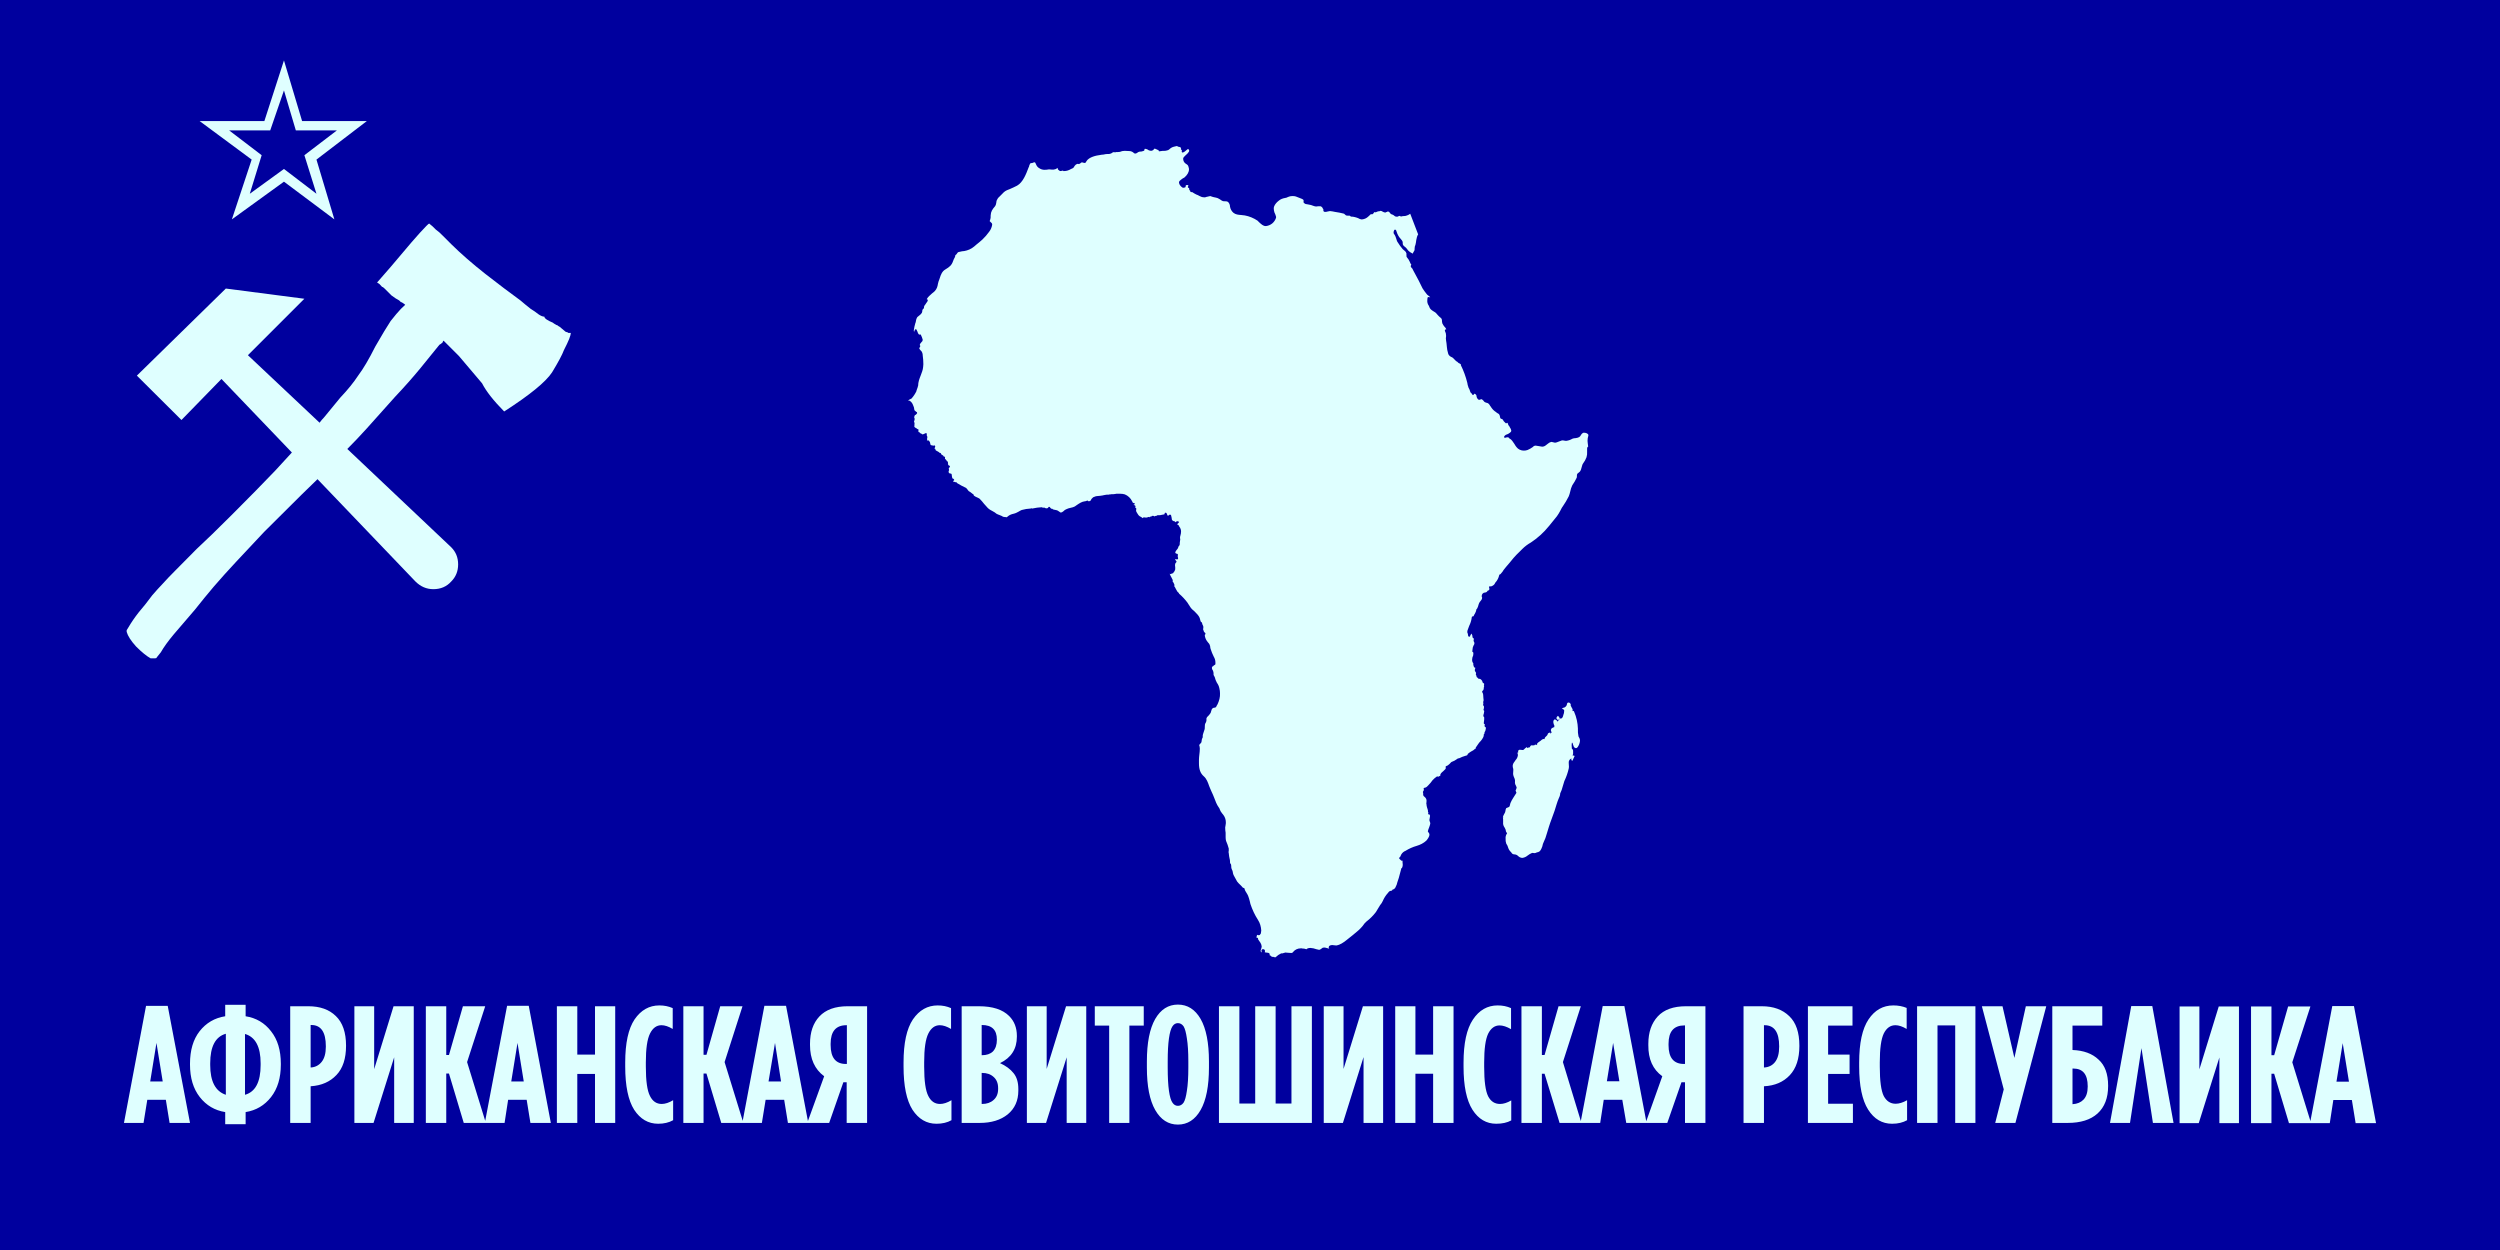 <svg xmlns="http://www.w3.org/2000/svg" width="1200" height="600">
	<title>Svito Africa</title>
<rect width="1200" height="600" style="fill:rgb(0,0,158)"/>
<g id="Icon" style="fill:rgb(223,255,255)">
	<g>
		<path id="83837" d="m176.1 58.1l-24.2 18.5 8.6 28.7-24.2-18.1-25 18.1 9.5-28.7-25-18.5h31.1l9.4-29.1 8.7 29.1zm-66.1 4.5l15.6 11.9-5.7 18.5 16.4-11.9 15.6 11.9-5.8-18.5 15.6-11.9h-19.7l-5.7-19.2-6.6 19.2zm34.9 174.7q-10.3 10.2-18.1 18-7.3 7.8-13.5 14.4-5.7 6.1-10.7 11.9-4.5 5.3-9 11-5.7 6.6-10.2 11.9-4.1 4.9-6.2 8.6-1.6 2.1-2 2.5 0 0.4-0.8 0.4h-2.1q-2.9-1.6-7-5.7-3.7-4.1-4.5-7v-0.8l0.8-1.3q2.1-3.6 5-7.3 3.2-3.7 6.5-8.2 2.5-2.9 4.9-5.4 2.5-2.8 6.2-6.5 4.1-4.1 10.2-10.3 6.6-6.1 16.9-16.4 12.7-12.7 20.9-21.3l7.9-8.6-33.8-35.3-19.2 19.7-21.4-21.3 42.7-41.8 37.7 4.9-27.1 27.1 34.4 32.4q1-1.4 2.1-2.5 3.7-4.5 7.8-9.5 5.4-5.7 8.6-10.6 3.7-4.9 8.2-13.9 5-8.7 7.4-12.3 2.9-3.7 4.9-5.8l2.1-2q-0.4-0.4-1.2-0.9-0.5-0.4-0.9-0.4-0.4-0.4-0.8-0.8-1.6-0.8-3.7-2.4-1.6-1.7-3.3-3.3-0.8-0.8-1.2-0.8-0.4-0.5-1.2-1.3l-1.2-0.8q6.9-7.8 12.3-14.3 4.5-5.4 8.2-9.5 4.1-4.5 4.5-4.5 1.6 1.2 3.2 2.9 1.7 1.2 3.3 2.9l4.1 4.1q7 6.9 16.4 14.3 9.5 7.4 16.8 12.7 0.9 0.8 2.5 2.1 1.6 1.2 2.5 2 2 1.2 3.6 2.5 1.7 1.2 2.9 1.2 0 1.2 4.1 2.9 0.4 0.4 1.2 0.8 0.5 0.4 0.9 0.4 0.4 0.4 1.2 0.8 1.6 1.3 2.5 2.1 0.4 0.4 0.8 0.4 0.4 0 0.8 0.4h1.2q0 0.8-0.8 2.9-0.8 2-2.5 5.3-1.2 3.3-5.7 10.7-4.5 6.9-23 18.8-7.7-7.8-10.6-13.5l-11.1-13.1-7.4-7.4q-0.4 0.4-0.4 0.8-0.8 0.8-1.6 1.2-3.3 4.1-9 11.1-5.4 6.6-12.3 13.9-6.6 7.4-13.6 15.2-4.8 5.3-9.3 9.8l49.9 47.2q3.3 3.3 3.3 8.2 0 4.9-3.3 8.2-3.3 3.7-8.6 3.7-4.9 0-8.6-3.7l-47-49.1q-5.5 5.4-7.5 7.3z"/>
	</g>
	<path id="path5844" class="s1" d="m612 459.5q-0.3 0-0.5-0.1-0.1-0.1-0.2-0.1h-0.5q-0.2 0-0.4-0.1-0.4-0.5-1.1-0.8 0.2-0.2 0.2-0.4 0-0.2-0.2-0.3l-0.1-0.1q0-0.1-0.1-0.1-0.4-0.2-0.7-0.2-0.4-0.1-0.8-0.1-0.2-0.1-0.5-0.1 0.1-0.3 0.1-0.6c0-0.6-0.4-0.9-0.9-0.9h-0.2q-0.2 0-0.3 0.1l-0.1 0.1q-0.2 0.2-0.2 0.4v0.2q0 0.2 0.1 0.4 0 0.2 0 0.4c-0.3-0.2-0.5-0.5-0.5-0.9 0-0.2 0.2-0.6 0.3-1 0.1-0.3 0.2-0.6 0.2-0.9v-0.2q-0.1-0.9-0.6-1.7-0.6-0.8-1.1-1.6 0 0 0-0.1v-0.1q0-0.2-0.1-0.4c-0.1-0.2-0.4-0.2-0.6-0.2q-0.1 0-0.1-0.1c0 0 0 0 0-0.1q0.1-0.6 0.3-1.2 0.3 0.2 0.8 0.2c0.5 0 0.7-0.3 0.9-0.7q0 0 0.1-0.1 0.1-0.6 0.2-1.4v-0.1c-0.1-1.8-0.6-3.6-1.6-5.1-1.5-2.3-2.7-4.9-3.6-7.6q-0.2-0.6-0.3-1.3c-0.2-0.9-0.5-1.8-0.8-2.6-0.2-0.4-0.4-0.9-0.7-1.3-0.4-0.7-0.9-1.3-1-2.1 0-0.2-0.2-0.3-0.4-0.4q-0.3 0-0.5-0.2c-0.3-0.4-0.7-0.8-1.1-1.2-0.6-0.5-1.1-1.1-1.6-1.7q-0.9-1.5-1.7-3.1-0.3-0.8-0.4-1.6c0-0.4-0.2-0.6-0.3-0.8q-0.2-0.4-0.3-0.8-0.1-0.3-0.1-0.6v-0.5c0-0.5-0.1-1-0.5-1.3q-0.1-0.2-0.1-0.5v-0.6c0-0.4-0.1-0.8-0.2-1.2q-0.1-0.5-0.2-1-0.1-0.4-0.1-0.8 0-0.4-0.1-0.8-0.1-0.2-0.1-0.5 0-0.4 0.1-0.7 0-0.3 0-0.6v-0.3q0 0 0-0.1-0.5-1.9-1.3-3.7-0.2-0.8-0.2-1.7v-2.2q-0.2-1.1-0.2-2.3v-0.4q0-0.2 0.1-0.4c0-0.4 0.2-1 0.2-1.4v-0.6c0-1.3-0.5-2.6-1.3-3.6q-0.2-0.2-0.5-0.6-0.4-0.5-0.7-1-0.2-0.5-0.4-0.9c-0.1-0.3-0.2-0.6-0.4-0.8-1.1-1.5-1.7-3.2-2.3-4.8-0.4-1-0.8-2-1.3-3-0.4-0.8-0.7-1.7-1.1-2.6-0.6-1.7-1.2-3.5-2.6-4.7-1.6-1.4-2.3-3.3-2.3-6.2q0-0.3 0-0.6 0-0.4 0-0.7v-0.4c0-0.8 0.1-1.7 0.2-2.6 0.1-0.8 0.2-1.7 0.2-2.5q0-0.3 0-0.6-0.1-0.3-0.1-0.5 0-0.1 0-0.2-0.1-0.3-0.2-0.7c0 0 0.1-0.1 0.1-0.1 0.1-0.3 0.4-0.5 0.6-0.7 0.2-0.2 0.3-0.4 0.4-0.6q0.1-0.3 0.1-0.7 0.1-0.3 0.1-0.6 0-0.3 0.2-0.5l0.2-0.5q0.1-0.2 0-0.4 0-0.1 0-0.2c0-0.6 0.3-1.4 0.5-2 0.2-0.5 0.3-0.9 0.4-1.2 0.1-0.3 0.1-0.7 0.1-1.1 0-0.8 0-1.5 0.5-2.2q0.4-0.7 0.3-1.5c-0.1-0.4 0.1-0.8 0.3-1.1q1-0.9 1.7-2 0.3-0.9 0.5-1.6c0.2-0.5 0.6-0.8 1.1-0.9 0.6 0 0.8-0.1 1.1-0.5 0.2-0.5 0.4-0.8 0.6-1.1 0.8-1.7 1.3-3.5 1.2-5.3q0-1.2-0.3-2.4-0.3-1.5-1.2-2.7-0.7-1.3-1-2.6-0.1-0.3-0.3-0.6c-0.1-0.2-0.3-0.4-0.3-0.7q0.1-0.8-0.2-1.7l-0.3-0.6q-0.1-0.1-0.1-0.1v-0.1q-0.1-0.1-0.1-0.1-0.1-0.3-0.1-0.7c0-0.3 0.2-0.6 0.5-0.7q0.1-0.1 0.2-0.1l0.2-0.3q0.2-0.1 0.4-0.2 0.4-0.1 0.4-0.6v-0.6c0-1-0.3-2-0.8-2.8q-0.9-1.8-1.5-3.7c-0.1-0.3-0.2-0.7-0.2-1q0-0.4-0.2-0.8c-0.1-0.5-0.5-1-0.9-1.4q-0.3-0.4-0.6-0.8c-0.5-0.8-0.8-1.6-0.9-2.5 0-0.2 0-0.4 0.2-0.5 0.2-0.1 0.2-0.4 0-0.6q0-0.1 0-0.1-0.5-0.3-0.7-0.8 0-0.3-0.1-0.4l-0.1-0.1q-0.1-0.2-0.1-0.4 0-0.5 0.1-1 0.1-0.2 0-0.3 0-0.1-0.1-0.2c0.1-0.1-0.1-0.3-0.2-0.6-0.1-0.2-0.3-0.5-0.3-0.9 0-0.2-0.2-0.5-0.4-0.5q-0.1 0-0.2-0.2 0 0-0.1-0.2-0.1-0.2-0.1-0.3-0.1-0.6-0.3-1.1c-0.4-1.3-1.7-2.5-2.8-3.6l-0.4-0.3c-0.9-0.7-1.6-1.8-2.2-2.8q-0.2-0.4-0.5-0.8-1.8-2.4-4-4.3l-0.1-0.1v-0.1q-0.1-0.2-0.2-0.3-0.6-0.4-0.9-1.1-0.2-0.4-0.5-0.9-0.2-0.4-0.4-0.8l-0.3-0.3q0.1-0.1 0.1-0.2v-0.6q0-0.1-0.1-0.2-0.3-0.8-0.8-1.4c0.1-0.2 0.2-0.4 0.1-0.6l-0.8-1.6q-0.1-0.2-0.2-0.3 0-0.2-0.1-0.3-0.3-0.4-0.3-0.8 0-0.1 0-0.1c0 0.1 0.2 0.3 0.4 0.3 0.2 0 0.5-0.2 0.6-0.4 0.1 0.1 0.4 0.1 0.6-0.1q0.1-0.1 0.1-0.2 0.7-0.7 0.9-1.6 0-0.1 0-0.1v-0.2q0-0.3 0-0.7-0.1-0.5-0.1-1c0-0.4 0.1-0.9 0.4-1.2l0.2-0.2c0.2-0.2 0.2-0.4 0-0.6l-0.3-0.4-0.2-0.1c-0.1-0.1-0.1-0.1-0.1-0.2 0.1 0 0.1-0.1 0.1-0.1q0.1-0.1 0.2-0.1h0.3q0.1 0 0.2 0.1c0.2 0.1 0.5 0 0.6-0.2q0.1-0.2 0.1-0.4-0.2-0.5-0.2-1.1 0-0.1 0.1-0.3 0-0.1 0-0.2 0-0.2-0.2-0.4c-0.1-0.1-0.2-0.1-0.3-0.1q-0.6-0.1-0.7-0.4l-0.1-0.1c0.1-0.4 0.2-0.8 0.5-1.1q0.2-0.3 0.4-0.5 0.3-0.3 0.4-0.6 0.1 0 0.1-0.1 0-0.4 0.2-0.7c0.1-0.1 0.2-0.3 0.4-0.5 0.2-0.3 0.2-0.8 0.2-1.4 0.1-0.5 0.1-0.9 0.2-1.4q0-0.1 0-0.2-0.1-0.3-0.1-0.6 0-0.6 0.2-1.2c0.2-0.6 0.3-1.3 0.3-2q0-0.7-0.3-1.3-0.1-0.4-0.4-0.7-0.2-0.2-0.3-0.5c0-0.2-0.1-0.3-0.2-0.4q-0.1-0.1-0.2-0.1-0.1-0.1-0.2-0.1-0.2-0.1-0.2-0.3 0.1-0.2 0.2-0.3 0.2-0.1 0.4-0.3c0.2-0.2 0.2-0.5 0-0.7q-0.1-0.1-0.3-0.1h-0.5c-0.1 0-0.3 0.1-0.4 0.3l-0.1 0.2q-0.2-0.1-0.4-0.3-0.1-0.2-0.3-0.2-0.4 0-0.8-0.3-0.2-0.1-0.4-0.5-0.1-1-0.4-2.1c-0.1-0.2-0.3-0.3-0.6-0.3q-0.1 0.1-0.1 0.1h-0.1c-0.2 0-0.4 0.2-0.4 0.4h-0.2q-0.2 0-0.4-0.2-0.1-0.1-0.1-0.3v-0.2q0-0.2-0.2-0.3l-0.2-0.3c-0.2-0.1-0.5-0.2-0.7 0q-0.1 0.2-0.1 0.4 0 0.2-0.2 0.3-0.5 0.1-1.1 0.2-0.7 0.2-1.3 0.2h-0.6q-0.1 0-0.2 0l-0.4 0.2q-0.1 0.1-0.1 0.1-0.1 0-0.2 0-0.3 0-0.5 0.1-0.1 0-0.2 0.1l-0.2 0.1c-0.1-0.2-0.2-0.3-0.4-0.3h-0.1q-0.1 0-0.3 0h-0.2c-0.2 0-0.4 0.2-0.4 0.4v0.1h-0.1c-0.1-0.2-0.4-0.2-0.6 0q0 0 0 0-0.1 0.1-0.2 0.2l-0.2-0.1c-0.1-0.1-0.4-0.1-0.6 0l-0.1 0.1-0.1 0.1q-0.1 0-0.2 0h-1q-0.2-0.1-0.3-0.1-0.3 0-0.4 0.1l-0.1 0.1c-0.1 0.2-0.1 0.2-0.2 0.2q-0.2-0.2-0.4-0.3-0.2-0.1-0.3-0.2-0.1 0-0.1 0-0.1-0.1-0.2-0.2-0.1 0-0.3-0.1c-0.6-0.4-1-0.9-1.3-1.5-0.4-0.5-0.6-1-0.6-1.6q0-0.2 0.1-0.3v-0.1c0.1-0.2 0-0.5-0.2-0.6q-0.1-0.1-0.2-0.1 0 0-0.1 0 0-0.1 0-0.2 0-0.2 0.1-0.3c0.1-0.2 0-0.5-0.3-0.6q0-0.1-0.1-0.1-0.2 0-0.4-0.1-0.1-0.1-0.1-0.2c0.2 0.1 0.5 0 0.5-0.3 0.1-0.2 0-0.5-0.3-0.5q-0.2-0.1-0.4 0.1-0.1-0.1-0.2-0.3l-0.3-0.6c-0.7-1.5-2-2.7-3.5-3.3q-1-0.3-2.1-0.3h-0.4q-0.2 0-0.5 0-0.3 0-0.7 0h-0.4l-0.5 0.1q-0.4 0.1-0.8 0.1h-0.9q-0.3 0-0.6 0.1-0.2 0-0.4 0-0.2 0-0.3 0.1h-0.2l-0.3 0.1q-0.1-0.1-0.2-0.1 0 0 0 0-0.4 0.1-0.8 0.1c-0.4 0.1-0.8 0.1-1.1 0.2l-0.4 0.1c-0.8 0.1-1.6 0.3-2.5 0.3l-0.8 0.1c-0.5 0.2-0.9 0.3-1.3 0.5q-0.2 0.2-0.4 0.4-0.3 0.2-0.5 0.5 0 0 0 0.1c-0.1 0.5-0.6 0.9-1.1 0.9h-0.2c0 0-0.1-0.1-0.2-0.1-0.1-0.2-0.3-0.3-0.6-0.2l-0.1 0.1q-0.4 0.2-0.8 0.2c-1.6 0.2-2.7 1-3.9 1.8q-0.5 0.3-1 0.7c-0.6 0.3-1.2 0.5-1.8 0.6q-0.6 0.1-1.2 0.3-0.9 0.3-1.8 0.8-0.1 0-0.1 0.1-0.6 0.6-1.3 1-0.2 0.1-0.5 0.1-0.4 0-0.6-0.3c-0.6-0.5-1.2-0.8-1.9-0.9q-0.3 0-0.5-0.1-0.2 0-0.4-0.1-0.4 0-0.6-0.3c-0.1-0.1-0.3-0.2-0.5-0.1h-0.1q-0.3-0.2-0.5-0.5l-0.1-0.2c-0.1-0.2-0.4-0.3-0.6-0.2q-0.2 0.1-0.2 0.2l-0.1 0.2c-0.2 0.2-0.4 0.3-0.6 0.3h-0.2q-0.5 0-0.9-0.3c-0.2-0.1-0.4-0.1-0.6 0h-0.1q-0.2 0-0.4-0.1-0.1-0.1-0.2-0.1h-0.4q-1.9 0.1-3.7 0.5-0.3 0.1-0.5 0.1-0.2 0-0.3-0.1c-0.2 0-0.4 0-0.5 0.1q-2.2 0.1-4.3 0.7c-0.5 0.2-1 0.5-1.5 0.8-0.7 0.4-1.5 0.8-2.4 1-1 0.2-2 0.6-2.8 1.3-0.2 0.2-0.4 0.4-0.6 0.4q-0.2-0.1-0.4-0.1h-0.3q-0.9 0-1.5-0.5-0.6-0.3-1.2-0.5c-0.5-0.2-0.9-0.3-1.4-0.6-0.5-0.5-1.1-0.8-1.8-1.2-0.8-0.4-1.7-0.9-2.4-1.6-0.6-0.7-1.2-1.4-1.8-2-0.6-0.8-1.3-1.6-2-2.3-0.1-0.2-0.4-0.3-0.8-0.5l-0.4-0.2q-0.8-0.3-1.5-0.8-0.3-0.2-0.3-0.6-0.1-0.2-0.3-0.3-0.4-0.1-0.6-0.4c-0.2-0.1-0.3-0.2-0.4-0.3q-0.2-0.2-0.4-0.3-0.6-0.2-1-0.8-0.3-0.5-0.8-1 0 0-0.1-0.1-2.2-1-4.3-2.3c0-0.2-0.2-0.4-0.5-0.4h-0.1q-0.7-0.2-1.4-0.4 0.1-0.1 0.1-0.3h0.1c0.2 0 0.4-0.2 0.4-0.4 0-0.2-0.1-0.4-0.2-0.4q-0.1-0.1-0.2-0.2-0.1-0.1-0.3-0.1 0 0-0.1 0 0-0.1 0-0.1-0.1-0.1-0.1-0.1c0-0.2-0.1-0.3-0.1-0.4q0-0.3-0.1-0.5-0.1-0.5-0.1-0.9c-0.1-0.3-0.3-0.4-0.5-0.4q-0.4 0-0.7-0.2c-0.2-0.2-0.3-0.4-0.3-0.7q0-0.2 0.1-0.4l0.1-0.2q0.1-0.2 0-0.4-0.1-0.2-0.1-0.5c0-0.2 0.1-0.4 0.2-0.4q0.1-0.1 0.1-0.1l0.1-0.1c0.2-0.2 0.2-0.5 0-0.7q-0.1 0-0.1-0.1-0.2 0-0.4-0.2-0.1 0-0.2-0.1v-0.1-0.3q0-0.1 0-0.1l-0.1-0.3v-0.5c0-0.3-0.2-0.5-0.4-0.5h-0.1q0-0.3-0.3-0.5-0.1-0.1-0.1-0.2-0.1-0.2-0.3-0.3-0.1 0-0.2-0.1 0 0 0-0.1-0.1-0.1 0-0.3v-0.3c0-0.3-0.3-0.5-0.5-0.5h-0.2c0-0.2-0.1-0.4-0.3-0.5q-0.3-0.1-0.5-0.3-0.4-0.2-0.4-0.5c0-0.2-0.2-0.4-0.4-0.4l-0.4-0.1q-0.2-0.3-0.6-0.5-0.5-0.2-1.1-0.6c-0.1-0.1-0.2-0.3-0.2-0.5 0-0.2-0.2-0.4-0.5-0.4q0.1-0.2 0.2-0.4 0.1-0.2 0.2-0.5c0-0.2-0.1-0.5-0.3-0.6q-0.1 0-0.2 0c-0.1 0-0.3 0.1-0.4 0.1l-0.1 0.1q-0.1-0.1-0.3-0.2l-0.7-0.1c-0.1 0-0.3-0.2-0.3-0.4l-0.1-0.4q0-0.6-0.5-1.2 0-0.1-0.2-0.2 0 0-0.1 0c-0.1-0.2-0.4-0.2-0.6 0q-0.1-0.1-0.2-0.2l0.1-0.2q0.1-0.2 0-0.4 0-0.1 0-0.2 0-0.2 0.1-0.4 0-0.1 0-0.2 0-0.2 0-0.3-0.3-0.5-0.3-0.9 0.1-0.2 0.1-0.4c0-0.2-0.2-0.4-0.5-0.4q-0.2 0-0.3 0.1l-0.2 0.1q-0.6 0.4-1.3 0.4c-0.1-0.2-0.3-0.4-0.5-0.4q-0.2 0-0.3-0.1-0.1-0.1-0.2-0.2l-0.1-0.1c-0.1-0.2-0.3-0.3-0.5-0.3l-0.2-0.3q0-0.1 0-0.1v-0.2q0.1-0.2 0.1-0.4c0-0.2-0.1-0.4-0.4-0.4q-0.3-0.1-0.6-0.4-0.1 0-0.1-0.1-0.2 0-0.3-0.1-0.1-0.2-0.3-0.2-0.1 0-0.1-0.1-0.1-0.1-0.1-0.2-0.2-0.2-0.2-0.4 0-0.1 0.1-0.2 0.1-0.1 0.1-0.3 0-0.1-0.1-0.3 0-0.1 0-0.2 0-0.1 0-0.1c0.2-0.2 0.1-0.5 0-0.6l-0.1-0.1q-0.1-0.1-0.1-0.2 0.1-0.6 0.3-1.1 0-0.1 0-0.2 0-0.1 0-0.3-0.2-0.4-0.3-0.9c0.3 0 0.4-0.3 0.4-0.5q0-0.1-0.1-0.2 0.1 0 0.2-0.1c0.3 0 0.6-0.2 0.6-0.4q0.1-0.1 0.2-0.2c0.2-0.1 0.3-0.4 0.1-0.7q0 0 0-0.1-0.3-0.1-0.5-0.2c0-0.2-0.2-0.4-0.5-0.4q0-0.3-0.2-0.4-0.1-1.3-0.7-2.5c-0.3-0.8-0.9-1.6-1.7-2q-0.2-0.1-0.3-0.1-0.2 0.1-0.4 0.2 0.1-0.1 0.1-0.2 0.3-0.2 0.6-0.4 0.3-0.2 0.6-0.3c0.3-0.1 0.4-0.2 0.5-0.3q1.4-1.6 2.3-3.5 0-0.1 0-0.2 0.3-0.9 0.6-1.7c0-0.1 0-0.2 0.1-0.3q0-0.1 0-0.2 0.1-0.1 0.1-0.2c0-1.7 0.6-3.3 1.2-4.8 0.5-1.4 1.1-2.7 1.2-4.2q0.1-0.6 0.1-1.3 0-2.1-0.3-4.2c0-0.7-0.2-1.4-0.6-2q-0.1-0.2-0.4-0.4c-0.3-0.3-0.6-0.7-0.7-1.1q0.2-0.1 0.2-0.3l0.3-0.5c0.1-0.2 0-0.5-0.2-0.6q0 0 0 0 0-0.1 0-0.1c0-0.4 0.2-0.7 0.5-1l0.4-0.5c0.3-0.2 0.5-0.6 0.5-1q-0.3-1.2-0.9-2.4c-0.2-0.2-0.4-0.3-0.7-0.1q0 0-0.1 0.1c-0.4-0.4-0.7-0.9-0.8-1.5q0-0.1-0.1-0.1-0.2-0.4-0.3-0.7c-0.1-0.2-0.2-0.4-0.4-0.4-0.2 0-0.4 0.2-0.5 0.3q-0.1 0.5-0.3 0.9 0 0-0.1 0-0.1-0.3-0.1-0.6c0.2-1.2 0.4-2.5 0.8-3.7q0.1-0.1 0.1-0.1c0.1-0.9 0.3-1.8 0.8-2.6q0.5-0.5 1.1-0.9 0.7-0.5 1.1-1.2 0.1-0.4 0.2-0.8v-0.4c0.1-0.3 0.3-0.6 0.6-0.8q0.2-0.1 0.2-0.4v-0.3c0-0.2 0.1-0.4 0.2-0.7q0.1-0.1 0.2-0.2c0.2-0.3 0.5-0.7 0.8-1.2q0.4-0.4 0.6-1c0.1-0.2 0-0.5-0.2-0.6l-0.3-0.1c0.6-1.1 1.6-1.9 2.6-2.8q0.7-0.5 1.3-1.1c1-1.1 1.3-2.2 1.5-3.5 0.2-0.7 0.3-1.4 0.7-2.2l0.2-0.6c0.5-1.6 1.1-3.2 2.7-4.1 2-1.2 3-2 3.7-4.1q0.3-0.9 0.8-1.7l0.2-0.6q0.1-0.2 0-0.4l0.1-0.1q0.1 0 0.2-0.1 0 0 0 0c0.3-0.2 0.4-0.4 0.6-0.7q0.2-0.2 0.3-0.4 0.2-0.1 0.3-0.2 0.9-0.2 1.8-0.4 0.5-0.1 1-0.1c1.7-0.3 3.4-1 4.8-2.2 0.7-0.7 1.6-1.3 2.4-2q0.7-0.6 1.5-1.3 1.8-1.7 3.3-3.8c0.7-0.9 1.2-2 1.4-3.2 0.1-0.5-0.1-0.9-0.5-1.2q-0.2-0.3-0.5-0.5-0.2-0.1-0.2-0.2 0.1-0.2 0.2-0.4 0.4-1.1 0.3-2.3c0.1-1.9 0.8-2.9 2.1-4.4 0.4-0.6 0.5-1.1 0.6-1.7 0-0.3 0.1-0.7 0.2-1.1 0.3-0.7 0.7-1.3 1.3-1.8q0.5-0.5 1-1c0.7-0.8 1.5-1.6 2.6-2.1q0.7-0.3 1.5-0.6c1.1-0.5 2.3-1 3.4-1.6 2.8-1.6 4.3-5.5 5.5-8.7l0.2-0.4q0.1-0.8 0.6-1.5 0.1-0.2 0.2-0.2h0.2q0.7 0 1.4-0.4 0.1 0 0.2 0h0.1q0.2 0 0.3 0.2c0.1 0.2 0.2 0.4 0.3 0.6 0.3 0.8 0.8 1.6 1.6 2 0.7 0.5 1.6 0.8 2.5 0.8q1.1 0 2.1-0.2h0.4q0.5 0 1 0.1 0.5 0 0.9 0c0.6-0.1 1.3-0.2 1.8-0.8h0.1q0.1 0.4 0.2 0.7 0.1 0.2 0.3 0.3c0.3 0.3 0.6 0.5 1 0.5q0.4 0 0.7-0.2 0 0 0.2 0 0.3 0 0.5 0.2 0.2 0.1 0.3 0c1.2 0 2.3-0.4 3.3-1q0.4-0.1 0.7-0.3 0.4-0.2 0.6-0.5c0.2-0.5 0.6-0.9 1-1.3q0.5-0.3 1-0.4 0.1 0 0.2 0.1 0.2 0.1 0.4 0 0.5-0.2 0.9-0.6 0.2-0.1 0.4-0.2 0.6 0.1 1.1 0.3 0.1 0 0.2 0c0.4 0 0.6-0.2 0.8-0.7 1.2-2.2 5-2.9 6.6-3.1 0.5-0.1 1-0.2 1.6-0.2 0.7-0.2 1.5-0.3 2.2-0.3h0.6q0.7-0.1 1.2-0.4c0.3-0.3 0.7-0.5 1.1-0.5 0 0 0.2 0 0.3 0.1 0.2 0.1 0.4 0.1 0.5-0.1q0.1 0 0.1 0h0.7q0.5 0 1.1-0.1 0 0 0.1 0 1.1-0.5 2.3-0.5l2.2 0.1c0.8 0 1.5 0.3 2.1 0.8 0.2 0.3 0.5 0.4 0.9 0.4 0.3 0 0.5-0.1 0.7-0.3q0.1 0 0.2-0.1 0.5-0.4 1-0.5 0.5 0 1.1-0.1 0.5-0.1 1-0.3c0.2-0.1 0.3-0.2 0.3-0.4v-0.2q0-0.2 0.1-0.3 0.1-0.1 0.2-0.1 0.7 0.1 1.3 0.4c0.4 0.4 1 0.5 1.6 0.6q0.6-0.1 1.1-0.4 0.2-0.2 0.3-0.5 0.1-0.2 0.2-0.1h0.1q0.1 0 0.3 0 0.4 0.2 0.7 0.3c0.3 0.2 0.6 0.3 0.9 0.3-0.1 0.2 0 0.5 0.2 0.6q0.1 0 0.2 0h0.1q0.4 0 0.8-0.1c0.4-0.1 0.8-0.1 1.2-0.1 0.4 0 0.8 0 1.2-0.1q0.1 0 0.2-0.1h0.1 0.1q0.1 0 0.2-0.1 0.1 0 0.1 0 0.2 0 0.4-0.2 0.1 0 0.2-0.1c0.7-0.7 1.5-1.2 2.4-1.4q0.6-0.2 1.3-0.3 0.1 0 0.2 0 0.1 0.1 0.2 0.1 0.1 0.2 0.3 0.2 0.3 0.1 0.5 0.1 0.2 0 0.4 0.1 0.4 0.2 0.5 0.5 0 0.1 0 0.1-0.1 0.2-0.1 0.3c0 0.2 0.1 0.3 0.3 0.4 0.1 0.1 0.2 0.3 0.2 0.5 0 0.1-0.1 0.2-0.1 0.3 0 0.3 0.2 0.5 0.5 0.5 0 0 0.2 0 0.3-0.1q0.7-0.3 1.3-0.9c0.2-0.1 0.3-0.2 0.5-0.4q0.2-0.2 0.4-0.3 0.1 0.1 0.2 0.1c0.2 0.1 0.4 0.4 0.4 0.7q0 0.3-0.2 0.6-0.6 0.9-1.5 1.6c-0.8 0.7-1.2 1.2-1.2 1.7 0 1 0.5 1.9 1.3 2.4q0.6 0.3 1 0.8 0.3 0.6 0.4 1.2c0.1 0.3 0.1 0.5 0.1 0.7 0 1.3-0.8 2.7-2.2 3.9q-0.4 0.3-0.9 0.5-0.4 0.3-0.8 0.6c-0.4 0.3-0.9 0.7-0.9 1.3q0.1 0.8 0.5 1.3 0.4 0.6 1 1c0.2 0.2 0.4 0.2 0.5 0.2q0.2 0 0.4 0 0.1-0.1 0.4-0.1c0.2 0 0.4-0.2 0.4-0.5v-0.2c0-0.2 0.1-0.3 0.1-0.3q0.1 0 0.1-0.1 0.2-0.1 0.4-0.1h0.1 0.1q0.2 0 0.5 0.1c-0.1 0 0 0.1 0 0.2q0 0.2-0.1 0.3c-0.2 0.2-0.2 0.5 0 0.7q0.1 0.1 0.3 0.1c0.1 0 0.2 0.1 0.2 0.3v0.3q0 0.2 0.1 0.4 0.1 0.1 0.2 0.2 0.1 0.1 0.2 0.2 0 0 0 0.1c0 0.3 0.2 0.5 0.5 0.5q0 0 0 0h0.2c0.2 0 0.3 0 0.3 0.1q0.1 0 0.2 0l0.1 0.1 0.1 0.1c0.5 0.4 1.1 0.6 1.6 0.9 0.5 0.2 0.9 0.3 1.3 0.6 0.7 0.4 1.5 0.7 2.3 0.7h0.7q0 0 0.1-0.1 1.1-0.3 2.2-0.5 0.3 0.1 0.6 0.2c0.5 0.2 0.9 0.3 1.4 0.4 0.5 0.1 1.1 0.2 1.6 0.4 0.4 0.2 0.7 0.4 1.1 0.6 0.4 0.3 0.8 0.6 1.3 0.8 0.3 0.1 0.6 0.1 0.9 0.1 0.5 0 1.1 0 1.6 0.3 0.6 0.5 1 1.4 1 2.3 0.2 1.1 0.7 2.1 1.6 2.9 1.1 0.9 2.4 1 3.8 1.1q0.8 0.1 1.7 0.2c2.2 0.4 4.3 1.3 6.1 2.5q0.4 0.4 0.8 0.8c1 0.9 1.9 1.8 3.1 1.8h0.2c2.3-0.3 4.1-1.8 4.8-4q0-0.1 0-0.1v-0.3q0-0.1 0-0.1-0.3-1.1-0.8-2.1-0.3-1-0.3-1.9 0-0.5 0.2-1c0.4-1 1.2-1.9 2.1-2.6 0.9-0.8 2-1.2 3.2-1.4 0.4 0 0.8-0.2 1.2-0.4 0.3-0.1 0.7-0.3 1.2-0.4q0.4-0.1 0.9-0.1h0.1q0.2 0 0.3 0 0.7 0 1.4 0.2 1.4 0.5 2.8 1.1 0.5 0.2 0.8 0.5 0.2 0.2 0.1 0.4v0.7c0 0.4 0.4 0.6 0.8 0.8q0.1 0 0.1 0.1 0.6 0.1 1.2 0.2 1.5 0.2 2.9 0.8c0.4 0.1 0.7 0.2 1 0.2h0.2q0.3 0 0.7-0.1 0.3 0 0.6 0h0.2q0.3 0 0.5 0 0.5 0.2 0.8 0.6 0.1 0.3 0.2 0.4 0.1 0.2 0.2 0.3 0 0.1 0.1 0.1v0.5c0 0.2 0 0.4 0.2 0.6 0.2 0.2 0.5 0.2 0.7 0.2q0.6 0 1.2-0.2c0.3-0.1 0.7-0.1 1.1-0.2 0.8 0.1 1.6 0.2 2.4 0.4q2.1 0.3 4.1 0.8 0.4 0.1 0.6 0.4 0.3 0.3 0.6 0.5 0.3 0.1 0.7 0.1h0.1q0.2 0 0.4 0 0.1 0 0.3 0 0.3 0 0.4 0.1 0.1 0.1 0.2 0.2 0.1 0 0.2 0.1 0.1 0.1 0.3 0.1 0.2 0 0.5 0 0.3 0.1 0.7 0.1c0.7 0.1 1.4 0.4 2 0.6 0.5 0.3 0.9 0.5 1.5 0.6h0.4c1.1-0.1 2.2-0.6 3-1.4q0.6-0.6 1.3-1.2 0 0 0.1 0.1c0.2 0.1 0.4 0.1 0.6 0q0.6-0.4 0.8-1 0.2 0.1 0.4 0.1c0 0 0.1 0 0.1 0 0.3 0 0.5-0.1 0.7-0.2 0.3-0.1 0.6-0.3 1-0.3h0.2c0.2 0 0.4-0.1 0.5-0.2q0.7 0 1.2 0.4 0.5 0.3 1.1 0.4c0 0 0.1 0 0.2 0 0.1 0 0.3-0.1 0.4-0.2q0.2 0 0.4-0.1 0 0 0-0.1 0.2-0.1 0.5-0.1 0.1 0.1 0.2 0.1 0.4 0.1 0.5 0.4 0.3 0.4 0.6 0.7 0.1 0.1 0.2 0.1 0.7 0.2 1.3 0.6c0.3 0.4 0.8 0.6 1.3 0.6h0.2q0.1 0 0.2 0 0.2-0.1 0.4-0.2 0.4-0.1 0.7-0.2 0.1 0.1 0.2 0.1v0.1c0.2 0.1 0.4 0.1 0.5 0.1 0.4-0.1 0.8-0.2 1.2-0.2 0.3 0 0.6 0 1-0.1q1.2-0.3 2.1-1l3.8 9.9c-0.5 0.7-0.7 1.7-0.9 2.7-0.1 0.8-0.2 1.6-0.4 2.3q-0.4 0.8-0.4 1.8v0.4q0 0.5-0.3 0.9-0.4 0.5-0.5 1l-0.2 0.1q-0.2-0.1-0.5-0.3-0.4-0.2-0.7-0.4-1-0.7-1.6-1.7-0.5-0.6-1.2-1.1c-0.4-0.3-0.7-0.8-0.7-1.2v-0.6c0-0.7-0.6-1.3-1.2-2q-0.2-0.3-0.5-0.6-1-1.5-1.5-3.3c-0.1-0.2-0.4-0.3-0.6-0.3q-0.2 0.1-0.3 0.3-0.3 0.5-0.3 1.2 0 0.4 0.3 0.7c0.5 0.7 0.8 1.5 1 2.2 0.2 0.6 0.3 1.2 0.7 1.7q1.1 1.8 2.4 3.3 0.7 0.6 1.3 1.1 0 0.2 0.2 0.3 0 0.1 0.1 0.2 0 0.1 0 0.1 0.2 0.2 0.2 0.4c-0.1 0.2-0.1 0.3 0 0.5q0 0.2 0 0.3v0.3c0 0.3 0 0.5 0.2 0.7q0.9 1 1.4 2.2 0.2 0.7 0.7 1.3 0 0 0 0.1 0 0.1-0.1 0.2-0.1 0.2-0.2 0.4 0 0.2 0.2 0.4c0 0.2 0.1 0.3 0.2 0.4q0.3 0.2 0.4 0.4 0.3 0.6 0.6 1.2 0.3 0.5 0.6 1.1c1.3 2.3 2.5 4.7 3.7 7.2q0.9 1.4 1.8 2.5c0.2 0.4 0.6 0.7 1 1 0.3 0.2 0.6 0.4 0.9 0.8h-0.1q-0.3 0-0.6-0.1c-0.3-0.1-0.5 0.1-0.6 0.3q0 0 0 0-0.1 0.5-0.1 1.1c-0.1 0.9 0.1 1.8 0.6 2.6q0 0 0.1 0.1l0.1 0.1q0 0 0 0l0.1 0.4c0.4 1.2 1.1 1.6 2 2.2l0.5 0.3c0.6 0.3 1.1 0.9 1.5 1.4 0.4 0.4 0.8 0.9 1.2 1.2 0.5 0.3 0.8 0.7 0.9 1.2q0 0.9 0.2 1.7c0.3 0.7 0.7 1.2 1.1 1.7q0.6 0.5 0.8 1.2h-0.3c-0.3 0.1-0.4 0.3-0.4 0.5q0 0.2 0.1 0.3 0 0 0 0.1 0.5 0.9 0.5 2v0.4q-0.1 0.5-0.1 1c0 0.7 0.2 1.5 0.3 2.3q0.1 0.9 0.2 2 0.1 1.3 0.5 2.6c0.1 0.9 0.7 1.6 1.5 2 0.6 0.2 1.1 0.6 1.5 1.1q0.6 0.7 1.3 1.2 0.1 0.1 0.3 0.1c0.1 0.2 0.2 0.4 0.5 0.5q0.1 0.1 0.1 0.1 0.4 0.1 0.7 0.4 0 0 0.1 0 0.2 0.1 0.2 0.3 0 0.2 0 0.3 2 4 3.1 8.5c0.1 0.6 0.2 1.3 0.5 2q0 0 0 0.1 0.6 1 0.9 2.1c0 0.3 0.2 0.4 0.4 0.6q0 0.1 0.2 0.2c0.1 0.1 0.2 0.2 0.3 0.4 0 0.3 0.3 0.4 0.5 0.4 0.2-0.1 0.4-0.2 0.4-0.5q0.1 0 0.2-0.1h0.1c0.2 0.1 0.5 0.2 0.6 0.4q0.3 0.3 0.3 0.6c0 0.7 0.4 1.4 0.9 1.8q0.1 0.1 0.3 0.1h0.2c0.1 0 0.3-0.1 0.4-0.1q0.3-0.2 0.6-0.2 0.3 0.1 0.5 0.3 0.3 0.3 0.5 0.5 0.2 0.2 0.3 0.4c0.2 0.2 0.6 0.4 1 0.5 1 0.1 1.5 0.8 1.9 1.6l0.2 0.2q0.8 1.4 2 2.3 0.1 0.1 0.1 0.1 0.5 0.2 0.8 0.6l1 0.6c0.4 0.4 0.5 0.9 0.6 1.4q0 0.3 0.1 0.5 0.1 0.1 0.1 0.2 0.2 0.2 0.5 0.3 0 0 0.1 0 0.3 0 0.4 0.2 0.2 0.2 0.3 0.4 0.2 0.3 0.3 0.5 0.4 0.5 0.9 0.9c0.2 0.2 0.4 0.1 0.6-0.1q0.1 0 0.1-0.1c0.2 0.1 0.4 0.4 0.5 0.7v0.1q0 0.1 0 0.2 0.1 0.2 0.3 0.4c0.2 0.2 0.4 0.5 0.5 0.8q0.6 0.8 0.7 1.6 0 0.3-0.2 0.6-1 1-2.4 1.4 0 0-0.1 0.1-0.4 0.2-0.7 0.7c-0.1 0.2-0.1 0.5 0.2 0.6q0.1 0.1 0.4 0 0.5-0.2 1.1-0.2 0.1 0 0.2 0 0.2 0.1 0.4 0.3 0.1 0.1 0.1 0.2 0.1 0 0.2 0.1c1 0.5 1.6 1.6 2.3 2.6 0.3 0.6 0.7 1.1 1 1.5 0.8 1.1 2.2 1.7 3.5 1.7q1 0 1.8-0.3 1.4-0.6 2.5-1.4 0.6-0.7 1.4-0.7 0.6 0.1 1.3 0.2 0.9 0.2 1.8 0.3c0.6 0 1.2-0.2 1.7-0.6 0.5-0.4 0.9-0.7 1.3-1q0.7-0.6 1.6-0.7 0.1 0 0.3 0.1 0.6 0.2 1.3 0.3 0.8-0.1 1.4-0.4 0.9-0.4 1.9-0.7 0.1 0 0.3 0c0.4 0 0.6 0 0.9 0.1 0.2 0.1 0.5 0.1 0.8 0.1h0.1q1.6-0.2 2.9-1c0.5-0.2 1-0.3 1.6-0.3 0.6-0.1 1.2-0.2 1.7-0.5q0.6-0.4 0.9-1.1c0.2-0.3 0.5-0.7 0.9-0.9q0.1-0.1 0.3-0.1c0 0 0.2 0 0.2 0q0.7 0 1.4 0.3c0.5 0.3 0.7 0.5 0.7 0.9v0.2q-0.4 1.2-0.4 2.5 0 0.6 0.1 1.1 0.1 0.8 0.2 1.6 0 0 0 0.1-0.1 0-0.2 0.1c-0.2 0.2-0.3 0.4-0.3 0.8v1.5q0.1 1.4-0.3 2.7-0.6 1.6-1.6 2.9c-0.4 0.5-0.5 1.2-0.7 1.8-0.2 0.8-0.4 1.6-0.9 2.2q-0.4 0.3-0.6 0.5-0.3 0.2-0.6 0.5c-0.2 0.3-0.2 0.7-0.2 1.1 0 0.2 0 0.5-0.1 0.8q-0.9 1.9-2.1 3.6c-0.5 1-0.8 2-1 3-0.2 0.8-0.4 1.6-0.7 2.3q-1.3 2.6-2.9 4.9c-0.5 0.6-0.8 1.4-1.2 2.1-0.5 0.9-1 1.8-1.6 2.6-1.3 1.6-2.6 3.2-3.8 4.7l-0.1 0.1c-2.4 3-5.4 5.7-8.6 7.8q-2.3 1.3-4.1 3.1-0.6 0.6-1.2 1.2c-1 1-2.1 2-3 3.1q-0.9 1.1-1.8 2.2-0.9 1.1-1.8 2.1c-0.4 0.5-0.8 1-1.2 1.5q-0.2 0.4-0.5 0.8-0.5 0.6-1 1.2-0.2 0.1-0.3 0.1c-0.1 0.1-0.3 0.2-0.3 0.4-0.3 1.3-0.9 2.5-1.8 3.5q-0.1 0.1-0.1 0.1l-0.3 0.6c-0.4 0.6-1.1 1-1.8 1.2q-0.2-0.1-0.4-0.1c-0.3 0-0.5 0.2-0.5 0.5q0 0.1 0.1 0.2 0.1 0.3 0.1 0.6 0 0.3-0.2 0.5l-0.2 0.2c-0.2 0-0.4 0.1-0.5 0.2-0.2 0.5-0.7 0.8-1.2 0.8-0.9 0-1.6 0.8-1.6 1.7q0 0 0 0 0 0.4 0.2 0.7 0 0 0 0.1 0 0.5-0.3 1-0.3 0.5-0.7 0.9-0.1 0.1-0.1 0.1-0.4 0.6-0.6 1.3-0.2 0.9-0.6 1.7-0.1 0.3-0.4 0.5-0.1 0.1-0.1 0.3c-0.1 0.8-0.4 1.3-0.7 1.9-0.3 0.4-0.5 0.8-0.6 1.2q-0.1 0-0.2 0c-0.3 0-0.4 0.1-0.6 0.3q-0.1 0.1-0.1 0.3v0.2q-0.3 2-1.2 3.8-0.4 0.9-0.7 1.9-0.2 0.4-0.2 0.9c-0.1 0.2 0 0.4 0.1 0.6q0.1 0.3 0.2 0.6v0.3q0 0.4 0.3 0.8c0.1 0.2 0.4 0.2 0.6 0q0.2-0.1 0.2-0.3 0-0.3 0.2-0.5 0.2-0.2 0.2-0.3 0.2-0.2 0.2-0.3c0.3 0.5 0.5 1.1 0.5 1.7 0 0.2 0.1 0.4 0.3 0.5q0.2 0 0.3 0.2 0 0.2 0 0.4 0 0.3-0.1 0.6c0 0.2 0 0.4 0.2 0.5q0 0 0 0.1 0.2 0.3 0.2 0.6 0 0.6-0.4 1.1c-0.3 0.6-0.5 1.2-0.5 1.8q0 0.5-0.1 0.9c-0.1 0.2 0.1 0.5 0.3 0.5q0.1 0 0.1 0c0 0.1 0 0.1 0 0.2q0.1 0.3 0.1 0.5 0 0.5-0.1 0.9-0.5 1-0.5 2v0.3q0 0.6 0.3 1.1 0.3 0.3 0.3 0.7v0.1c-0.1 0.1-0.1 0.3 0 0.5q0 0.1 0.1 0.2 0 0.1 0 0.1 0.1 0.2 0.1 0.3c0 0.2 0.2 0.5 0.4 0.5q0.1 0 0.1 0c0.2 0 0.2 0.1 0.2 0.2q0 0.5-0.2 0.8 0 0.1 0 0.2c0 0.4 0 0.6 0.3 0.8q0.1 0.3 0.3 0.6v0.1q0 0.2-0.1 0.4 0 0.1 0 0.1c0 0.2 0 0.4 0.1 0.5q0.2 0.1 0.2 0.4v0.2c0 0.1 0.1 0.3 0.2 0.4q0.3 0.1 0.4 0.3l0.1 0.1q0 0.1 0.1 0.2 0.2 0.1 0.4 0.1h0.2c0.3 0.1 0.7 0.2 0.9 0.5q0.5 0.4 0.6 1.1c0 0.2 0.2 0.4 0.4 0.5 0.2 0 0.4 0.2 0.4 0.5q0 0.2-0.1 0.3c-0.1 0.2-0.1 0.4 0.1 0.6q-0.2 0.4-0.2 0.9 0 0.5-0.2 1-0.1 0.2-0.3 0.3-0.3 0.2-0.3 0.6 0 0.1 0.1 0.2c0.2 0.4 0.4 0.7 0.4 1.1q0.1 0.8 0.1 1.4 0 0.1 0 0.1 0.1 0.4 0.1 0.9v0.5q-0.1 0.2-0.1 0.4l-0.1 0.1q0 0.1 0 0.3 0 0.1 0.1 0.3v0.2q0 0.2-0.1 0.4 0 0.1 0 0.2c0 0.3 0 0.4 0.2 0.6q0.1 0.1 0.2 0.3 0 0.2 0 0.3 0 0.6-0.2 1.1c-0.1 0.1 0 0.3 0.1 0.5l0.2 0.2q0 0.1 0 0.2-0.1 0.6-0.2 1.2-0.2 0.5-0.2 0.9-0.1 0.2 0.1 0.4 0.2 0.2 0.3 0.4c0 0.2 0 0.4 0 0.6 0 0.4 0 0.8-0.1 1.2q0 0.5-0.1 1c0 0.3 0.3 0.5 0.5 0.5q0 0.3-0.1 0.6c-0.1 0.3 0 0.5 0.2 0.7q0 0 0 0c0.2 0 0.4 0.2 0.4 0.4v0.3q-0.1 0.2-0.1 0.5-0.1 0.3-0.1 0.5-0.1 0.3-0.2 0.5c-0.2 0.1-0.2 0.3-0.2 0.5l-0.1 0.1q0 0.1 0 0.2v0.2q0 0.1 0 0.1l-0.2 0.2c-0.2 0.2-0.2 0.4-0.1 0.6q-0.1 0.7-0.5 1.3c-0.3 0.6-0.7 1-1 1.4-0.4 0.4-0.8 0.8-1.1 1.3q-0.5 0.8-1.1 1.6 0 0-0.1 0.1 0 0.2-0.1 0.4 0 0.2 0 0.3-0.1 0-0.1 0h-0.1q-0.2 0-0.3 0.2-0.6 0.6-1.5 1-0.9 0.5-1.7 1.2l-0.1 0.1q-0.1 0.1-0.1 0.3 0 0.2-0.1 0.2 0 0-0.1 0.1-0.1 0-0.2 0.1-0.4 0.1-0.7 0.2-0.8 0.2-1.5 0.5-0.6 0.3-1.3 0.6-0.2 0.1-0.4 0.1-0.1 0-0.1 0c-0.2 0-0.4 0.1-0.6 0.3q-1.2 0.9-2.6 1.4-0.1 0.1-0.2 0.1-0.1 0.1-0.3 0.3c-0.2 0.3-0.6 0.6-0.8 0.8q-0.6 0.6-1.3 0.8c-0.3 0.1-0.4 0.4-0.3 0.6q0 0.1 0 0.1c0 0.1 0.1 0.1 0.1 0.1 0 0.6-0.6 1-1.1 1.5l-0.2 0.2c-0.9 0.7-1.4 1.3-1.4 1.9v0.2 0.1q0 0.1 0 0.1-0.2-0.1-0.4 0l-0.3 0.2q-0.1 0-0.2 0.1c0 0-0.1 0-0.1 0q-0.1-0.1-0.4-0.1-0.1 0-0.2 0-1.2 0.8-2.1 1.8-0.9 1.3-2 2.4 0 0-0.1 0.1-0.2 0.3-0.6 0.6-0.4 0.4-1 0.5h-0.1c-0.2 0-0.5 0.2-0.5 0.4q0 0.1 0.1 0.2 0.1 0.2 0 0.3 0 0.3-0.1 0.6-0.1 0.1-0.2 0.2c-0.1 0.2-0.2 0.4-0.1 0.6q0.1 0.1 0.1 0.2v0.7c0 0.3 0 0.5 0.2 0.7 0.1 0.2 0.2 0.3 0.4 0.4q0.2 0.2 0.5 0.5c0.4 0.5 0.6 1.1 0.5 1.7v0.1 0.2q-0.1 0.4-0.1 0.8 0 0.2 0.1 0.3 0 0.2 0 0.3c0 0.4 0.2 0.9 0.3 1.4 0.2 0.5 0.3 0.9 0.4 1.4q0 0.2 0 0.5 0 0.2 0.2 0.3 0 0.2-0.1 0.5 0 0 0 0.1v0.1c0 0.2 0.3 0.4 0.5 0.4q0.2 0 0.3 0v0.3q0 0.2 0.1 0.3-0.1 0.4-0.1 0.7-0.1 0.6-0.2 1.2 0 0 0 0.1c0 0.3 0.1 0.5 0.2 0.8 0.1 0.2 0.2 0.5 0.2 0.8v0.2c-0.1 0.6-0.4 1.3-0.6 1.9-0.2 0.5-0.4 1-0.5 1.5q-0.1 0.2 0 0.4l0.5 0.7q0.2 0.3 0.2 0.7c0 1.1-1 2.3-1.5 2.9-1.3 1.2-2.9 2-4.6 2.5q-2.8 0.8-5.4 2.4c-0.8 0.3-1.5 0.9-2 1.7q-0.2 0.6-0.5 1.1-0.1 0.2-0.3 0.3c-0.2 0.1-0.3 0.4-0.2 0.6q0 0.1 0.1 0.1l0.8 0.8c0.2 0.2 0.5 0.2 0.6 0.1h0.1q0 0.3 0 0.8 0.1 0.5 0.1 1.1 0 0.6-0.2 1.2c-0.1 0.2-0.2 0.4-0.2 0.4q-0.3 0.1-0.3 0.3c-0.4 1.6-0.8 3-1.2 4.5q-0.3 1-0.7 2.1-0.2 1.1-0.8 2.2c-0.2 0.6-0.7 1.1-1.4 1.3-0.2 0-0.3 0.2-0.3 0.4q-0.1 0.1-0.2 0.1-0.3 0.1-0.5 0.1c-0.6 0-1.2 0.8-1.3 1-1.1 1.2-1.9 2.5-2.5 3.9q-0.5 1.1-1.3 2 0 0 0 0c-0.7 1.1-1.3 2.2-2 3.3q-2 2.6-4.5 4.5c-0.7 0.6-1.3 1.3-1.8 2.1-0.6 0.7-1.2 1.4-2 2.1-1.8 1.5-3.6 3.1-5.5 4.5l-0.5 0.4c-1.3 1-2.8 2.1-4.6 2.4h-0.3q-0.5 0-1-0.1-0.4-0.1-0.8-0.1-0.3 0-0.6 0.1-0.5 0.1-0.8 0.4 0 0.1-0.1 0.1l-0.1 0.4c-0.1 0.2-0.1 0.4 0.1 0.5l0.1 0.2q-0.1 0-0.2 0-0.6-0.1-1.1-0.3c-0.4-0.1-0.7-0.2-1.1-0.2q-0.4 0-0.7 0.1-0.3 0.2-0.7 0.5c-0.4 0.3-0.7 0.5-1.1 0.5q-0.7-0.1-1.3-0.3-1.3-0.5-2.8-0.6-0.7 0-1.3 0.2-0.3 0.1-0.5 0.3 0 0 0 0.1-0.1 0-0.2 0-0.2 0-0.4-0.1-0.5-0.2-1.1-0.2-0.2 0-0.4 0-0.1-0.1-0.2-0.1h-0.6c-1.4 0-2.7 0.6-3.6 1.7-0.2 0.4-0.7 0.6-1.2 0.5q-0.8 0-1.5-0.1-0.6 0-1.1-0.1-0.3 0.1-0.6 0.2-0.1 0-0.1 0c-0.3 0.2-0.6 0.2-0.9 0.2-0.3 0-0.5 0-0.7 0.2q-1.1 0.5-1.9 1.3-0.3 0.2-0.5 0.4-0.1 0-0.2 0zm145.4-109.7c-0.1-2.8-0.7-5.6-1.8-8.1l-0.2-0.5-0.4 0.2-0.2-0.3v-0.1c0-0.1 0.1-0.2 0.1-0.3q-0.1-0.3-0.2-0.6c-0.1 0-0.2-0.4-0.4-0.7l-0.3-0.6-0.1-0.2q0.1-0.1 0.1-0.3-0.1-0.5-0.4-0.8c-0.2-0.2-0.5-0.3-0.7-0.3q-0.4 0-0.6 0.3-0.1 0.2-0.2 0.5v0.3q-0.2 0.5-0.6 0.9-0.4 0.4-0.9 0.5h-0.2l-0.7 0.4 0.7 0.4c0.3 0.1 0.5 0.5 0.4 0.8q0 1-0.4 1.9-0.1 0.7-0.5 1.3c-0.2 0.2-0.2 0.4-1 0.4h-0.3c0-0.4-0.2-0.8-0.5-1l-0.3-0.3-0.3 0.3c-0.2 0.1-0.4 0.5-0.4 0.8q0 0.3 0.3 0.6 0.3 0.3 0.7 0.3l0.1-0.4 0.4 0.2c-0.2 0.1-0.3 0.2-0.5 0.3q-0.2 0.3-0.4 0.7c-0.1-0.1-0.2-0.3-0.2-0.3q-0.2-0.3-0.5-0.5-0.3-0.2-0.6-0.3c-0.3 0-0.5 0.2-0.6 0.4q-0.2 0.3-0.2 0.7v0.3q0.1 0.9 0.5 1.6v0.3q0 0.3-0.1 0.5h-0.3c0 0.1-0.3 0.2-0.6 0.3-0.4 0.2-0.6 0.6-0.7 1q0.1 0.4 0.2 0.8 0.1 0.2 0.3 0.3l-0.2 0.1q-0.4 0.3-0.5 0.8v-0.4l-0.1-0.4-0.4 0.1c-0.4 0.1-0.7 0.3-0.8 0.7-0.1 0.2-0.1 0.4-0.3 0.6l-0.5 0.5c-0.4 0.3-0.6 0.6-0.7 1v0.3q-0.2-0.1-0.4-0.1h-0.1c-0.5 0.1-0.8 0.3-1.1 0.6q-0.4 0.4-0.8 0.6c0 0.1-0.4 0.3-0.7 0.5-0.3 0.2-0.6 0.6-0.5 1v0.3c-0.2-0.2-0.4-0.3-0.7-0.3-0.3 0-0.6 0.2-0.7 0.4q-0.4-0.1-0.8 0-0.4-0.1-0.7 0c-0.3 0.2-0.5 0.5-0.5 0.9h-0.2q-0.5 0-0.8 0.3l-0.1 0.1c-0.1-0.1-0.2-0.2-0.2-0.2l-0.3-0.3-0.2 0.2c-0.7 0.4-1.1 1.1-1.5 1.2h-0.3c-0.3 0-0.6-0.1-1-0.1-0.3-0.1-0.7 0-0.9 0.2q-0.2 0.3-0.2 0.7v0.6l-0.4-0.3 0.3 1.2v0.2q-0.1 0.9-0.6 1.7c-0.2 0.3-0.8 0.9-1.1 1.5-0.5 0.6-0.8 1.3-0.8 2q0 0.5 0.1 0.8 0.2 0.5 0.2 1c0 0.5-0.1 1.2-0.1 1.8v0.3c0.1 1.2 0.9 2.1 0.9 3v0.5c-0.1 0.8 0.1 1.5 0.5 2.1q0.2 0.4 0.3 0.8-0.1 0.6-0.4 1.2c0 0-0.1 0.1-0.1 0.3q0.1 0.4 0.3 0.8 0.1 0.1 0.1 0.2 0 0.1-0.1 0.2c-0.4 0.7-0.9 1.5-1.4 2.2q-0.8 1.2-1.4 2.6-0.2 0.6-0.3 1.2c-0.1 0.4-0.2 0.6-0.5 0.7q-0.6 0.2-1.2 0.5c-0.2 0.4-0.4 0.9-0.4 1.4 0 0.7-0.9 1.7-1.2 2.8l0.4 0.1-0.4 0.1q0.1 0.5 0.1 1v1.5c-0.1 0.9 0.2 1.7 0.7 2.4q0.6 0.9 0.7 2 0.2 0.3 0.4 0.6l0.1 0.2c0 0 0 0.1-0.2 0.3-0.4 0.7-0.6 1.5-0.5 2.3q-0.1 1.1 0.3 2.3 0.7 1 1 2.2c0.3 0.8 0.8 1.5 1.4 2 0 0.1 0.1 0.1 0.1 0.2q0.3 0.5 0.8 0.7 0.7 0.1 1.3 0.2 0.7 0.2 1.1 0.7c0.4 0.4 0.9 0.7 1.5 0.8q0.2 0 0.4 0.1c1-0.1 1.9-0.5 2.6-1.1q1-0.8 2.2-1.3h0.3c0.2 0 0.5 0.1 0.9 0.1q0.3 0 0.5-0.1 0.6-0.3 1.2-0.4c0.9-0.2 1.3-1.1 1.6-1.7q0.5-1 0.7-2.2c0.3-0.9 0.8-1.7 1.2-2.8 0.5-1.8 1.2-3.6 1.7-5.5 0.8-2.6 1.8-4.9 2.7-7.6 0.7-2.1 1.2-4.2 2.1-6.2q0.5-0.9 0.6-1.9v-0.3l0.1-0.2q0.3-0.6 0.6-1.4c0.5-1.4 0.8-2.9 1.3-4.3q1.4-2.9 2.1-6 0.1-0.4 0.1-0.8c0-0.6-0.1-1.3-0.1-1.9-0.1-0.8 0.3-1.6 1-2l0.3-0.3c0 0.1-0.1 0.3-0.1 0.4q0 0.2 0.1 0.4l0.3 0.6 0.4-0.6c0.3-0.5 0.4-1.1 0.7-1.5h-0.1l0.1-0.1h0.1v-0.3l-0.8-0.2c0 0.1-0.1 0.3-0.2 0.4q0.2-0.6 0.3-1.2v-1.5c0-0.3-0.2-0.6-0.4-0.8-0.2-0.1-0.2-0.1-0.2-0.2 0-0.3-0.1-1-0.1-1.7q0-0.5 0.1-1 0-0.1 0.1-0.2c0.2 0.1 0.4 0.5 0.5 1.1 0.2 0.5 0.3 1.3 1 1.5 0.1 0 0.2 0.1 0.3 0.1 0.4 0 0.7-0.2 0.9-0.5q0.9-1.3 1.1-2.9v-0.3c0-0.9-0.5-1.4-0.7-1.9q-0.4-1.8-0.3-3.7z"/>
	<path id="Text" d="m68.9 539h-9.4l10.6-56.2h10.4l10.7 56.2h-9.8l-1.8-11.1h-8.9zm6.2-38.4l-3 18.5h6zm42.8 39h-9.8v-5.8q-7.5-1.2-12.2-7.2-4.7-6-4.7-15.6v-0.4q0-9.7 4.6-15.6 4.7-6 12.3-7.2v-5.5h9.8v5.5q7.6 1.2 12.2 7.2 4.7 5.9 4.7 15.6v0.4q0 9.6-4.7 15.6-4.7 6-12.2 7.2zm7.2-28.4v-0.8q0-11.9-7.5-14.1v29.2q7.5-2.1 7.5-14.3zm-24.2-0.8v0.8q0 11.8 7.5 14.3v-29.3q-7.5 2.1-7.5 14.2zm48.2 28.6h-9.8v-56h8.7q8.4 0 13.2 4.7 4.9 4.7 4.9 14.2v0.1q0 9.2-4.6 14-4.6 4.9-12.3 5.4h-0.1zm0-47v20.4h0.1q3.2-0.2 5.2-2.7 2-2.5 2-7.3v-0.2q0-10.2-7-10.2zm49.5-9v56h-9.4v-31.5l-9.9 31.5h-9.2v-56h9.5v30.2l9.3-30.2zm15.6 56h-9.8v-56h9.8v23.4h1.3l6.7-23.4h10.7l-8.7 26.8 8.7 28.2 10.5-55.2h10.4l10.6 56.2h-9.8l-1.8-11.1h-8.9l-1.7 11.1h-19.6l-7.1-23.7h-1.3zm34.2-38.4l-3 18.5h6zm28.7 38.4h-9.8v-56h9.8v23.2h8.5v-23.2h9.7v56h-9.7v-23.5h-8.5zm38.8 0.4q-7.1 0-11.5-6.7-4.3-6.8-4.3-20.8v-1.9q0-14 4.5-20.7 4.6-6.7 11.9-6.7 3.5 0 6.4 1.3v10q-3-1.8-5.4-1.8-3.5 0-5.5 4-2 4-2 13.8v2.1q0 10.3 2 14.1 1.9 3.8 5.6 3.8 2.5 0 5.5-1.8v9.6q-3 1.7-7.2 1.7zm21.8-0.4h-9.7v-56h9.7v23.3h1.4l6.6-23.3h10.7l-8.6 26.8 8.7 28.2 10.4-55.2h10.4l10.5 55.3 7.8-21.5q-6.8-5-6.8-15v-0.6q0-8.3 4.5-13.1 4.6-4.9 13.6-4.9h9.3v56h-9.8v-19.5h-1.6l-6.8 19.5h-19.8l-1.8-11.1h-8.9l-1.8 11.1h-19.5l-7.1-23.7h-1.4zm34.3-38.4l-3.1 18.5h6zm34.5 10.1v-18.6h-0.2q-7.6 0-7.6 8.9v0.6q0 9.1 7.3 9.1zm43 28.7q-7.1 0-11.5-6.7-4.3-6.8-4.3-20.8v-1.9q0-14 4.5-20.7 4.6-6.7 11.9-6.7 3.5 0 6.4 1.3v10q-3-1.8-5.4-1.8-3.5 0-5.5 4-2 4-2 13.8v2.1q0 10.3 2 14.1 1.9 3.8 5.6 3.8 2.5 0 5.5-1.8v9.6q-3 1.7-7.2 1.7zm20.8-0.4h-8.7v-56h8.3q9.8 0 14.5 4.7 3.7 3.7 3.7 9.5v0.4q0 8.8-8.1 12.7 4.2 1.9 6.5 4.8 2.3 2.8 2.3 7.6v0.8q0 7.2-5.1 11.4-5.1 4.1-13.4 4.1zm8.2-39.9v-0.1q0-7-7.2-7h-0.1v14.5h0.1q3.4 0 5.3-1.8 1.9-2 1.9-5.6zm0.6 23.6v-0.4q0-3.5-2.2-5.4-2.1-1.9-5.5-1.9h-0.2v14.9h0.2q3.4 0 5.5-1.9 2.2-1.9 2.2-5.3zm42.3-39.7v56h-9.4v-31.5l-9.9 31.5h-9.2v-56h9.5v30.1l9.3-30.1zm20.7 56h-9.7v-46.7h-6.9v-9.3h23.5v9.3h-6.9zm34.2-6.2q-4 7-10.9 7-6.9 0-10.9-7-4-7-4-20.4v-2.9q0-13.4 4-20.4 4-6.9 10.9-6.9 6.9 0 10.9 6.9 4 7 4 20.4v2.9q0 13.4-4 20.4zm-13.5-3.5q1 1.5 2.6 1.5 1.6 0 2.7-1.5 1-1.5 1.6-5.7 0.7-4.2 0.7-11.2v-2.9q0-6.9-0.7-11.1-0.6-4.2-1.6-5.8-1.1-1.5-2.7-1.5-1.6 0-2.6 1.5-1.1 1.6-1.7 5.8-0.6 4.2-0.6 11.1v2.9q0 7 0.6 11.2 0.6 4.2 1.7 5.7zm66.9 9.7h-44.6v-56h9.8v46.7h7.6v-46.7h9.8v46.7h7.6v-46.7h9.8zm34.2-56v56h-9.4v-31.6l-9.9 31.6h-9.2v-56h9.5v30.1l9.3-30.1zm15.5 56h-9.7v-56h9.7v23.2h8.5v-23.2h9.8v56h-9.8v-23.6h-8.5zm38.8 0.4q-7.1 0-11.4-6.7-4.3-6.8-4.3-20.7v-1.9q0-14 4.5-20.7 4.5-6.8 11.9-6.8 3.5 0 6.4 1.3v10.1q-3.1-1.8-5.5-1.8-3.5 0-5.5 4-1.9 4-1.9 13.8v2.1q0 10.3 1.9 14.1 1.9 3.7 5.7 3.7 2.5 0 5.4-1.7v9.6q-2.9 1.6-7.2 1.6zm21.9-0.4h-9.8v-56h9.8v23.4h1.3l6.7-23.4h10.7l-8.6 26.8 8.6 28.3 10.5-55.2h10.4l10.5 55.3 7.7-21.6q-6.8-4.9-6.7-14.9v-0.7q0-8.2 4.5-13.1 4.5-4.9 13.6-4.9h9.3v56h-9.8v-19.5h-1.7l-6.8 19.5h-19.7l-1.9-11.1h-8.9l-1.7 11.1h-19.5l-7.2-23.6h-1.3zm34.2-38.4l-3 18.4h6zm34.5 10.1v-18.5h-0.3q-7.6 0-7.6 8.8v0.7q0 9 7.4 9zm37.9 28.3h-9.8v-56h8.8q8.3 0 13.2 4.8 4.8 4.6 4.8 14.1v0.2q0 9.1-4.6 14-4.6 4.9-12.3 5.3h-0.1zm0-46.9v20.3h0.1q3.3-0.2 5.2-2.6 2-2.5 2-7.4v-0.2q0-10.1-7-10.1zm42.7 46.9h-21.6v-56h21.4v9.3h-11.7v13.9h10.3v9.3h-10.3v14.3h11.9zm18.8 0.4q-7.2 0-11.5-6.8-4.3-6.8-4.3-20.7v-1.9q0-14 4.5-20.7 4.5-6.7 11.9-6.7 3.5 0 6.4 1.2v10.1q-3-1.8-5.4-1.8-3.6 0-5.6 4-1.9 4-1.9 13.8v2.1q0 10.3 1.9 14.1 2 3.7 5.7 3.7 2.5 0 5.5-1.7v9.6q-3 1.7-7.2 1.7zm21.8-0.4h-9.8v-56h28v56h-9.7v-46.8h-8.5zm52.2-56l-14.8 56h-9.7l4.1-16.1-10.5-39.9h9.9l5.7 24.8 5.5-24.8zm10.3 56h-7.4v-56h24v9.3h-14.3v11.7q8 0.3 12.5 4.6 4.6 4.1 4.6 12.5v0.2q0 8.6-5.1 13.2-5 4.5-14.3 4.5zm2.3-26.1v17.1h0.1q3.3-0.2 5.2-2.2 2-2.1 2-6.2v-0.2q0-8.5-6.9-8.5zm28.2-30h10.1l10.2 56.1h-9.9l-5.5-35.9-5.5 35.9h-9.6zm51.7 0.2v56h-9.4v-31.5l-9.9 31.5h-9.2v-56h9.5v30.2l9.3-30.2zm15.6 56h-9.8v-56h9.8v23.4h1.3l6.7-23.4h10.7l-8.7 26.8 8.7 28.2 10.5-55.2h10.4l10.6 56.2h-9.8l-1.8-11.1h-8.9l-1.7 11.1h-19.6l-7.1-23.7h-1.3zm34.2-38.4l-3 18.5h6z"/>
</g>
</svg>